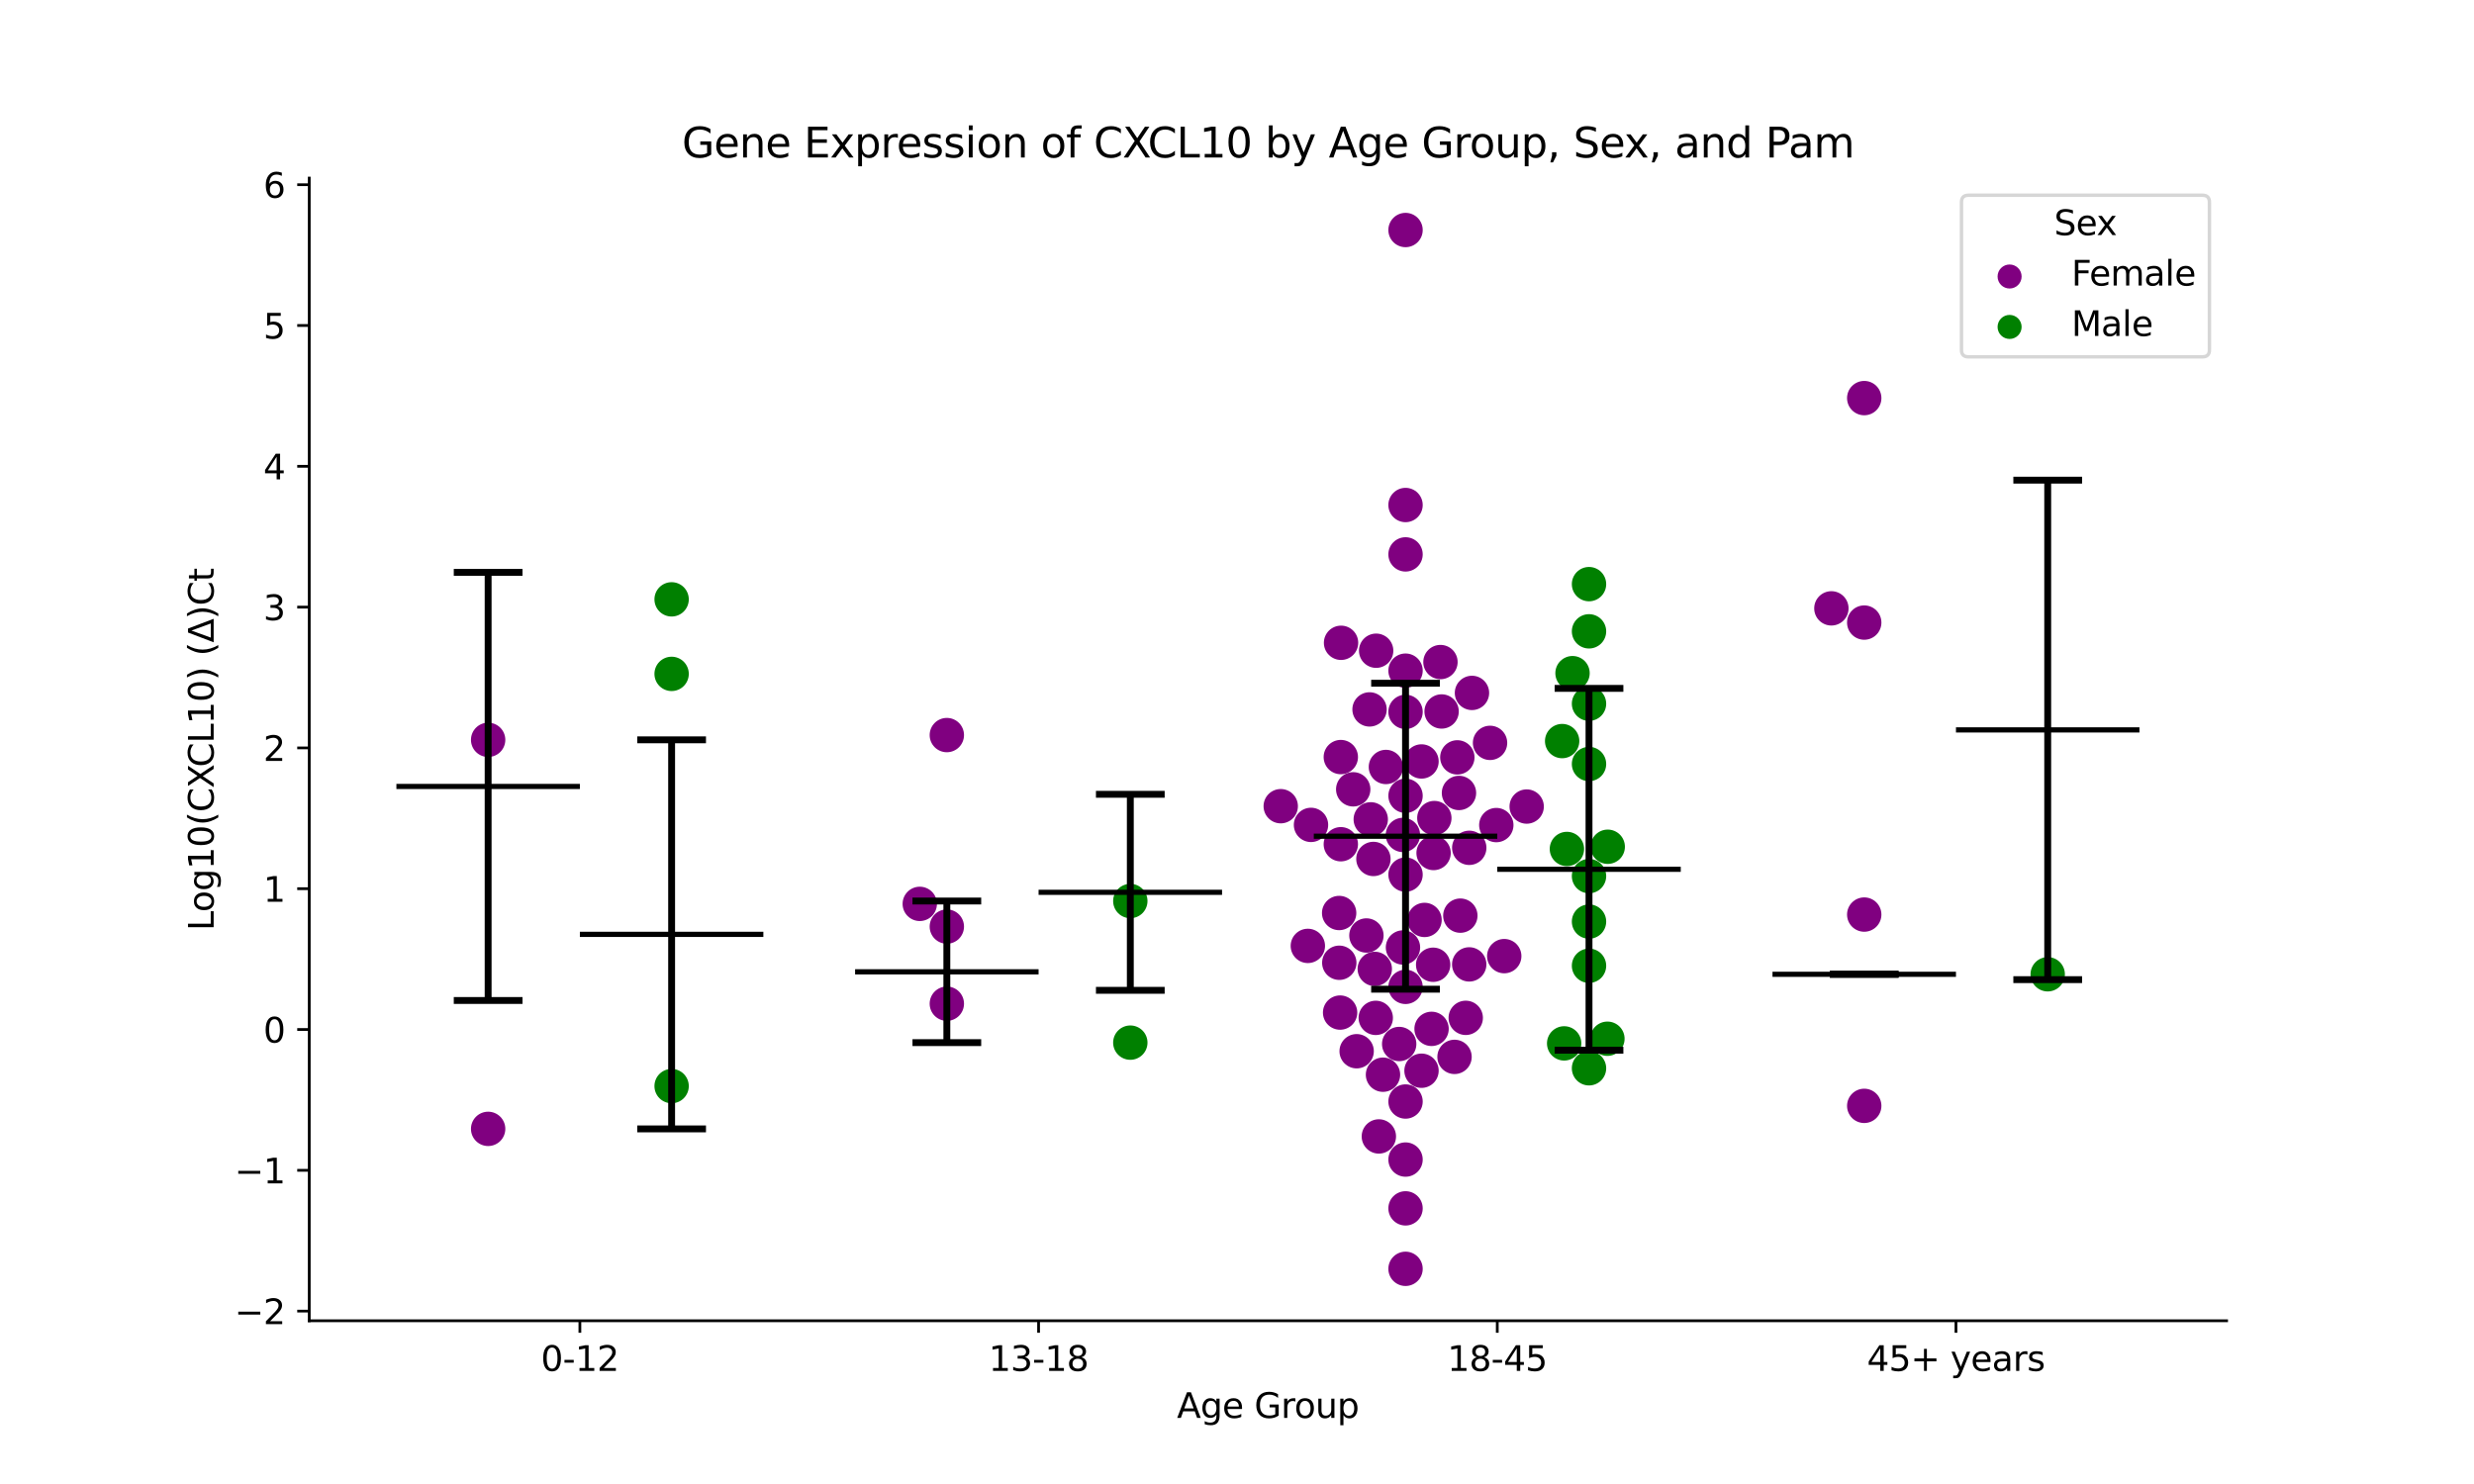 <?xml version="1.0" encoding="utf-8" standalone="no"?>
<!DOCTYPE svg PUBLIC "-//W3C//DTD SVG 1.1//EN"
  "http://www.w3.org/Graphics/SVG/1.1/DTD/svg11.dtd">
<svg xmlns:xlink="http://www.w3.org/1999/xlink" width="720pt" height="432pt" viewBox="0 0 720 432" xmlns="http://www.w3.org/2000/svg" version="1.1">
 <defs>
  <style type="text/css">*{stroke-linejoin: round; stroke-linecap: butt}</style>
 </defs>
 <g id="figure_1">
  <g id="patch_1">
   <path d="M 0 432 
L 720 432 
L 720 0 
L 0 0 
z
" style="fill: #ffffff"/>
  </g>
  <g id="axes_1">
   <g id="patch_2">
    <path d="M 90 384.48 
L 648 384.48 
L 648 51.84 
L 90 51.84 
z
" style="fill: #ffffff"/>
   </g>
   <g id="PathCollection_1">
    <defs>
     <path id="C0_0_8e5b45e316" d="M 0 5 
C 1.326 5 2.598 4.473 3.536 3.536 
C 4.473 2.598 5 1.326 5 -0 
C 5 -1.326 4.473 -2.598 3.536 -3.536 
C 2.598 -4.473 1.326 -5 0 -5 
C -1.326 -5 -2.598 -4.473 -3.536 -3.536 
C -4.473 -2.598 -5 -1.326 -5 0 
C -5 1.326 -4.473 2.598 -3.536 3.536 
C -2.598 4.473 -1.326 5 0 5 
z
"/>
    </defs>
    <g clip-path="url(#pb808f187dd)">
     <use xlink:href="#C0_0_8e5b45e316" x="142.062" y="215.371" style="fill: #800080"/>
    </g>
    <g clip-path="url(#pb808f187dd)">
     <use xlink:href="#C0_0_8e5b45e316" x="142.062" y="328.62" style="fill: #800080"/>
    </g>
   </g>
   <g id="PathCollection_2">
    <defs>
     <path id="C1_0_22a59d0bab" d="M 0 5 
C 1.326 5 2.598 4.473 3.536 3.536 
C 4.473 2.598 5 1.326 5 -0 
C 5 -1.326 4.473 -2.598 3.536 -3.536 
C 2.598 -4.473 1.326 -5 0 -5 
C -1.326 -5 -2.598 -4.473 -3.536 -3.536 
C -4.473 -2.598 -5 -1.326 -5 0 
C -5 1.326 -4.473 2.598 -3.536 3.536 
C -2.598 4.473 -1.326 5 0 5 
z
"/>
    </defs>
    <g clip-path="url(#pb808f187dd)">
     <use xlink:href="#C1_0_22a59d0bab" x="195.459" y="174.474" style="fill: #008000"/>
    </g>
    <g clip-path="url(#pb808f187dd)">
     <use xlink:href="#C1_0_22a59d0bab" x="195.459" y="196.171" style="fill: #008000"/>
    </g>
    <g clip-path="url(#pb808f187dd)">
     <use xlink:href="#C1_0_22a59d0bab" x="195.459" y="316.167" style="fill: #008000"/>
    </g>
   </g>
   <g id="PathCollection_3">
    <defs>
     <path id="C2_0_8db6295da7" d="M 0 5 
C 1.326 5 2.598 4.473 3.536 3.536 
C 4.473 2.598 5 1.326 5 -0 
C 5 -1.326 4.473 -2.598 3.536 -3.536 
C 2.598 -4.473 1.326 -5 0 -5 
C -1.326 -5 -2.598 -4.473 -3.536 -3.536 
C -4.473 -2.598 -5 -1.326 -5 0 
C -5 1.326 -4.473 2.598 -3.536 3.536 
C -2.598 4.473 -1.326 5 0 5 
z
"/>
    </defs>
    <g clip-path="url(#pb808f187dd)">
     <use xlink:href="#C2_0_8db6295da7" x="275.555" y="213.984" style="fill: #800080"/>
    </g>
    <g clip-path="url(#pb808f187dd)">
     <use xlink:href="#C2_0_8db6295da7" x="275.555" y="292.18" style="fill: #800080"/>
    </g>
    <g clip-path="url(#pb808f187dd)">
     <use xlink:href="#C2_0_8db6295da7" x="275.555" y="269.732" style="fill: #800080"/>
    </g>
    <g clip-path="url(#pb808f187dd)">
     <use xlink:href="#C2_0_8db6295da7" x="267.677" y="263.121" style="fill: #800080"/>
    </g>
   </g>
   <g id="PathCollection_4">
    <defs>
     <path id="C3_0_87a09ae275" d="M 0 5 
C 1.326 5 2.598 4.473 3.536 3.536 
C 4.473 2.598 5 1.326 5 -0 
C 5 -1.326 4.473 -2.598 3.536 -3.536 
C 2.598 -4.473 1.326 -5 0 -5 
C -1.326 -5 -2.598 -4.473 -3.536 -3.536 
C -4.473 -2.598 -5 -1.326 -5 0 
C -5 1.326 -4.473 2.598 -3.536 3.536 
C -2.598 4.473 -1.326 5 0 5 
z
"/>
    </defs>
    <g clip-path="url(#pb808f187dd)">
     <use xlink:href="#C3_0_87a09ae275" x="328.952" y="303.517" style="fill: #008000"/>
    </g>
    <g clip-path="url(#pb808f187dd)">
     <use xlink:href="#C3_0_87a09ae275" x="328.952" y="262.292" style="fill: #008000"/>
    </g>
   </g>
   <g id="PathCollection_5">
    <defs>
     <path id="C4_0_6e970b7428" d="M 0 5 
C 1.326 5 2.598 4.473 3.536 3.536 
C 4.473 2.598 5 1.326 5 -0 
C 5 -1.326 4.473 -2.598 3.536 -3.536 
C 2.598 -4.473 1.326 -5 0 -5 
C -1.326 -5 -2.598 -4.473 -3.536 -3.536 
C -4.473 -2.598 -5 -1.326 -5 0 
C -5 1.326 -4.473 2.598 -3.536 3.536 
C -2.598 4.473 -1.326 5 0 5 
z
"/>
    </defs>
    <g clip-path="url(#pb808f187dd)">
     <use xlink:href="#C4_0_6e970b7428" x="409.048" y="207.228" style="fill: #800080"/>
    </g>
    <g clip-path="url(#pb808f187dd)">
     <use xlink:href="#C4_0_6e970b7428" x="413.698" y="221.664" style="fill: #800080"/>
    </g>
    <g clip-path="url(#pb808f187dd)">
     <use xlink:href="#C4_0_6e970b7428" x="394.821" y="306.019" style="fill: #800080"/>
    </g>
    <g clip-path="url(#pb808f187dd)">
     <use xlink:href="#C4_0_6e970b7428" x="381.536" y="240.131" style="fill: #800080"/>
    </g>
    <g clip-path="url(#pb808f187dd)">
     <use xlink:href="#C4_0_6e970b7428" x="389.726" y="265.78" style="fill: #800080"/>
    </g>
    <g clip-path="url(#pb808f187dd)">
     <use xlink:href="#C4_0_6e970b7428" x="409.048" y="287.281" style="fill: #800080"/>
    </g>
    <g clip-path="url(#pb808f187dd)">
     <use xlink:href="#C4_0_6e970b7428" x="409.048" y="147.012" style="fill: #800080"/>
    </g>
    <g clip-path="url(#pb808f187dd)">
     <use xlink:href="#C4_0_6e970b7428" x="419.547" y="207.113" style="fill: #800080"/>
    </g>
    <g clip-path="url(#pb808f187dd)">
     <use xlink:href="#C4_0_6e970b7428" x="390.281" y="187.122" style="fill: #800080"/>
    </g>
    <g clip-path="url(#pb808f187dd)">
     <use xlink:href="#C4_0_6e970b7428" x="419.213" y="192.729" style="fill: #800080"/>
    </g>
    <g clip-path="url(#pb808f187dd)">
     <use xlink:href="#C4_0_6e970b7428" x="400.498" y="189.429" style="fill: #800080"/>
    </g>
    <g clip-path="url(#pb808f187dd)">
     <use xlink:href="#C4_0_6e970b7428" x="390.212" y="220.386" style="fill: #800080"/>
    </g>
    <g clip-path="url(#pb808f187dd)">
     <use xlink:href="#C4_0_6e970b7428" x="414.579" y="267.797" style="fill: #800080"/>
    </g>
    <g clip-path="url(#pb808f187dd)">
     <use xlink:href="#C4_0_6e970b7428" x="398.575" y="206.513" style="fill: #800080"/>
    </g>
    <g clip-path="url(#pb808f187dd)">
     <use xlink:href="#C4_0_6e970b7428" x="424.124" y="220.473" style="fill: #800080"/>
    </g>
    <g clip-path="url(#pb808f187dd)">
     <use xlink:href="#C4_0_6e970b7428" x="427.592" y="246.803" style="fill: #800080"/>
    </g>
    <g clip-path="url(#pb808f187dd)">
     <use xlink:href="#C4_0_6e970b7428" x="400.381" y="296.309" style="fill: #800080"/>
    </g>
    <g clip-path="url(#pb808f187dd)">
     <use xlink:href="#C4_0_6e970b7428" x="398.926" y="238.515" style="fill: #800080"/>
    </g>
    <g clip-path="url(#pb808f187dd)">
     <use xlink:href="#C4_0_6e970b7428" x="409.048" y="351.76" style="fill: #800080"/>
    </g>
    <g clip-path="url(#pb808f187dd)">
     <use xlink:href="#C4_0_6e970b7428" x="372.728" y="234.687" style="fill: #800080"/>
    </g>
    <g clip-path="url(#pb808f187dd)">
     <use xlink:href="#C4_0_6e970b7428" x="402.487" y="312.851" style="fill: #800080"/>
    </g>
    <g clip-path="url(#pb808f187dd)">
     <use xlink:href="#C4_0_6e970b7428" x="408.302" y="275.813" style="fill: #800080"/>
    </g>
    <g clip-path="url(#pb808f187dd)">
     <use xlink:href="#C4_0_6e970b7428" x="409.048" y="369.36" style="fill: #800080"/>
    </g>
    <g clip-path="url(#pb808f187dd)">
     <use xlink:href="#C4_0_6e970b7428" x="444.304" y="234.79" style="fill: #800080"/>
    </g>
    <g clip-path="url(#pb808f187dd)">
     <use xlink:href="#C4_0_6e970b7428" x="409.048" y="320.659" style="fill: #800080"/>
    </g>
    <g clip-path="url(#pb808f187dd)">
     <use xlink:href="#C4_0_6e970b7428" x="427.583" y="280.741" style="fill: #800080"/>
    </g>
    <g clip-path="url(#pb808f187dd)">
     <use xlink:href="#C4_0_6e970b7428" x="435.464" y="240.186" style="fill: #800080"/>
    </g>
    <g clip-path="url(#pb808f187dd)">
     <use xlink:href="#C4_0_6e970b7428" x="389.766" y="280.264" style="fill: #800080"/>
    </g>
    <g clip-path="url(#pb808f187dd)">
     <use xlink:href="#C4_0_6e970b7428" x="408.284" y="243.052" style="fill: #800080"/>
    </g>
    <g clip-path="url(#pb808f187dd)">
     <use xlink:href="#C4_0_6e970b7428" x="413.699" y="311.694" style="fill: #800080"/>
    </g>
    <g clip-path="url(#pb808f187dd)">
     <use xlink:href="#C4_0_6e970b7428" x="424.997" y="266.549" style="fill: #800080"/>
    </g>
    <g clip-path="url(#pb808f187dd)">
     <use xlink:href="#C4_0_6e970b7428" x="416.623" y="299.507" style="fill: #800080"/>
    </g>
    <g clip-path="url(#pb808f187dd)">
     <use xlink:href="#C4_0_6e970b7428" x="409.048" y="195.233" style="fill: #800080"/>
    </g>
    <g clip-path="url(#pb808f187dd)">
     <use xlink:href="#C4_0_6e970b7428" x="409.048" y="66.96" style="fill: #800080"/>
    </g>
    <g clip-path="url(#pb808f187dd)">
     <use xlink:href="#C4_0_6e970b7428" x="423.309" y="307.664" style="fill: #800080"/>
    </g>
    <g clip-path="url(#pb808f187dd)">
     <use xlink:href="#C4_0_6e970b7428" x="393.821" y="229.777" style="fill: #800080"/>
    </g>
    <g clip-path="url(#pb808f187dd)">
     <use xlink:href="#C4_0_6e970b7428" x="428.383" y="201.711" style="fill: #800080"/>
    </g>
    <g clip-path="url(#pb808f187dd)">
     <use xlink:href="#C4_0_6e970b7428" x="433.643" y="216.253" style="fill: #800080"/>
    </g>
    <g clip-path="url(#pb808f187dd)">
     <use xlink:href="#C4_0_6e970b7428" x="417.212" y="248.314" style="fill: #800080"/>
    </g>
    <g clip-path="url(#pb808f187dd)">
     <use xlink:href="#C4_0_6e970b7428" x="424.6" y="230.835" style="fill: #800080"/>
    </g>
    <g clip-path="url(#pb808f187dd)">
     <use xlink:href="#C4_0_6e970b7428" x="409.048" y="161.386" style="fill: #800080"/>
    </g>
    <g clip-path="url(#pb808f187dd)">
     <use xlink:href="#C4_0_6e970b7428" x="417.432" y="238.143" style="fill: #800080"/>
    </g>
    <g clip-path="url(#pb808f187dd)">
     <use xlink:href="#C4_0_6e970b7428" x="401.283" y="330.824" style="fill: #800080"/>
    </g>
    <g clip-path="url(#pb808f187dd)">
     <use xlink:href="#C4_0_6e970b7428" x="403.335" y="223.27" style="fill: #800080"/>
    </g>
    <g clip-path="url(#pb808f187dd)">
     <use xlink:href="#C4_0_6e970b7428" x="409.048" y="231.66" style="fill: #800080"/>
    </g>
    <g clip-path="url(#pb808f187dd)">
     <use xlink:href="#C4_0_6e970b7428" x="417.083" y="280.844" style="fill: #800080"/>
    </g>
    <g clip-path="url(#pb808f187dd)">
     <use xlink:href="#C4_0_6e970b7428" x="426.569" y="296.301" style="fill: #800080"/>
    </g>
    <g clip-path="url(#pb808f187dd)">
     <use xlink:href="#C4_0_6e970b7428" x="409.048" y="337.555" style="fill: #800080"/>
    </g>
    <g clip-path="url(#pb808f187dd)">
     <use xlink:href="#C4_0_6e970b7428" x="399.701" y="250.046" style="fill: #800080"/>
    </g>
    <g clip-path="url(#pb808f187dd)">
     <use xlink:href="#C4_0_6e970b7428" x="390.215" y="245.759" style="fill: #800080"/>
    </g>
    <g clip-path="url(#pb808f187dd)">
     <use xlink:href="#C4_0_6e970b7428" x="409.048" y="254.602" style="fill: #800080"/>
    </g>
    <g clip-path="url(#pb808f187dd)">
     <use xlink:href="#C4_0_6e970b7428" x="397.664" y="272.325" style="fill: #800080"/>
    </g>
    <g clip-path="url(#pb808f187dd)">
     <use xlink:href="#C4_0_6e970b7428" x="407.199" y="303.915" style="fill: #800080"/>
    </g>
    <g clip-path="url(#pb808f187dd)">
     <use xlink:href="#C4_0_6e970b7428" x="390.006" y="294.768" style="fill: #800080"/>
    </g>
    <g clip-path="url(#pb808f187dd)">
     <use xlink:href="#C4_0_6e970b7428" x="437.774" y="278.334" style="fill: #800080"/>
    </g>
    <g clip-path="url(#pb808f187dd)">
     <use xlink:href="#C4_0_6e970b7428" x="380.618" y="275.357" style="fill: #800080"/>
    </g>
    <g clip-path="url(#pb808f187dd)">
     <use xlink:href="#C4_0_6e970b7428" x="400.097" y="282.053" style="fill: #800080"/>
    </g>
   </g>
   <g id="PathCollection_6">
    <defs>
     <path id="C5_0_928e0a1b5e" d="M 0 5 
C 1.326 5 2.598 4.473 3.536 3.536 
C 4.473 2.598 5 1.326 5 -0 
C 5 -1.326 4.473 -2.598 3.536 -3.536 
C 2.598 -4.473 1.326 -5 0 -5 
C -1.326 -5 -2.598 -4.473 -3.536 -3.536 
C -4.473 -2.598 -5 -1.326 -5 0 
C -5 1.326 -4.473 2.598 -3.536 3.536 
C -2.598 4.473 -1.326 5 0 5 
z
"/>
    </defs>
    <g clip-path="url(#pb808f187dd)">
     <use xlink:href="#C5_0_928e0a1b5e" x="457.647" y="195.962" style="fill: #008000"/>
    </g>
    <g clip-path="url(#pb808f187dd)">
     <use xlink:href="#C5_0_928e0a1b5e" x="462.445" y="268.276" style="fill: #008000"/>
    </g>
    <g clip-path="url(#pb808f187dd)">
     <use xlink:href="#C5_0_928e0a1b5e" x="462.445" y="170.044" style="fill: #008000"/>
    </g>
    <g clip-path="url(#pb808f187dd)">
     <use xlink:href="#C5_0_928e0a1b5e" x="462.445" y="183.785" style="fill: #008000"/>
    </g>
    <g clip-path="url(#pb808f187dd)">
     <use xlink:href="#C5_0_928e0a1b5e" x="462.445" y="255.041" style="fill: #008000"/>
    </g>
    <g clip-path="url(#pb808f187dd)">
     <use xlink:href="#C5_0_928e0a1b5e" x="462.445" y="222.407" style="fill: #008000"/>
    </g>
    <g clip-path="url(#pb808f187dd)">
     <use xlink:href="#C5_0_928e0a1b5e" x="467.802" y="302.382" style="fill: #008000"/>
    </g>
    <g clip-path="url(#pb808f187dd)">
     <use xlink:href="#C5_0_928e0a1b5e" x="462.445" y="204.857" style="fill: #008000"/>
    </g>
    <g clip-path="url(#pb808f187dd)">
     <use xlink:href="#C5_0_928e0a1b5e" x="462.445" y="281.138" style="fill: #008000"/>
    </g>
    <g clip-path="url(#pb808f187dd)">
     <use xlink:href="#C5_0_928e0a1b5e" x="456.011" y="247.138" style="fill: #008000"/>
    </g>
    <g clip-path="url(#pb808f187dd)">
     <use xlink:href="#C5_0_928e0a1b5e" x="467.895" y="246.494" style="fill: #008000"/>
    </g>
    <g clip-path="url(#pb808f187dd)">
     <use xlink:href="#C5_0_928e0a1b5e" x="462.445" y="310.983" style="fill: #008000"/>
    </g>
    <g clip-path="url(#pb808f187dd)">
     <use xlink:href="#C5_0_928e0a1b5e" x="455.21" y="303.736" style="fill: #008000"/>
    </g>
    <g clip-path="url(#pb808f187dd)">
     <use xlink:href="#C5_0_928e0a1b5e" x="454.626" y="215.732" style="fill: #008000"/>
    </g>
   </g>
   <g id="PathCollection_7">
    <defs>
     <path id="C6_0_07344145f8" d="M 0 5 
C 1.326 5 2.598 4.473 3.536 3.536 
C 4.473 2.598 5 1.326 5 -0 
C 5 -1.326 4.473 -2.598 3.536 -3.536 
C 2.598 -4.473 1.326 -5 0 -5 
C -1.326 -5 -2.598 -4.473 -3.536 -3.536 
C -4.473 -2.598 -5 -1.326 -5 0 
C -5 1.326 -4.473 2.598 -3.536 3.536 
C -2.598 4.473 -1.326 5 0 5 
z
"/>
    </defs>
    <g clip-path="url(#pb808f187dd)">
     <use xlink:href="#C6_0_07344145f8" x="542.541" y="181.236" style="fill: #800080"/>
    </g>
    <g clip-path="url(#pb808f187dd)">
     <use xlink:href="#C6_0_07344145f8" x="542.541" y="115.889" style="fill: #800080"/>
    </g>
    <g clip-path="url(#pb808f187dd)">
     <use xlink:href="#C6_0_07344145f8" x="542.541" y="321.923" style="fill: #800080"/>
    </g>
    <g clip-path="url(#pb808f187dd)">
     <use xlink:href="#C6_0_07344145f8" x="532.982" y="177.097" style="fill: #800080"/>
    </g>
    <g clip-path="url(#pb808f187dd)">
     <use xlink:href="#C6_0_07344145f8" x="542.541" y="266.235" style="fill: #800080"/>
    </g>
   </g>
   <g id="PathCollection_8">
    <defs>
     <path id="ma7cc047e17" d="M 0 5 
C 1.326 5 2.598 4.473 3.536 3.536 
C 4.473 2.598 5 1.326 5 0 
C 5 -1.326 4.473 -2.598 3.536 -3.536 
C 2.598 -4.473 1.326 -5 0 -5 
C -1.326 -5 -2.598 -4.473 -3.536 -3.536 
C -4.473 -2.598 -5 -1.326 -5 0 
C -5 1.326 -4.473 2.598 -3.536 3.536 
C -2.598 4.473 -1.326 5 0 5 
z
"/>
    </defs>
    <g clip-path="url(#pb808f187dd)">
     <use xlink:href="#ma7cc047e17" x="595.938" y="283.618" style="fill: #008000"/>
    </g>
   </g>
   <g id="PathCollection_9"/>
   <g id="PathCollection_10"/>
   <g id="matplotlib.axis_1">
    <g id="xtick_1">
     <g id="line2d_1">
      <defs>
       <path id="m0a01fe3f9a" d="M 0 0 
L 0 3.5 
" style="stroke: #000000; stroke-width: 0.8"/>
      </defs>
      <g>
       <use xlink:href="#m0a01fe3f9a" x="168.761" y="384.48" style="stroke: #000000; stroke-width: 0.8"/>
      </g>
     </g>
     <g id="text_1">
      <!-- 0-12 -->
      <g transform="translate(157.413 399.078) scale(0.1 -0.1)">
       <defs>
        <path id="DejaVuSans-30" d="M 2034 4250 
Q 1547 4250 1301 3770 
Q 1056 3291 1056 2328 
Q 1056 1369 1301 889 
Q 1547 409 2034 409 
Q 2525 409 2770 889 
Q 3016 1369 3016 2328 
Q 3016 3291 2770 3770 
Q 2525 4250 2034 4250 
z
M 2034 4750 
Q 2819 4750 3233 4129 
Q 3647 3509 3647 2328 
Q 3647 1150 3233 529 
Q 2819 -91 2034 -91 
Q 1250 -91 836 529 
Q 422 1150 422 2328 
Q 422 3509 836 4129 
Q 1250 4750 2034 4750 
z
" transform="scale(0.016)"/>
        <path id="DejaVuSans-2d" d="M 313 2009 
L 1997 2009 
L 1997 1497 
L 313 1497 
L 313 2009 
z
" transform="scale(0.016)"/>
        <path id="DejaVuSans-31" d="M 794 531 
L 1825 531 
L 1825 4091 
L 703 3866 
L 703 4441 
L 1819 4666 
L 2450 4666 
L 2450 531 
L 3481 531 
L 3481 0 
L 794 0 
L 794 531 
z
" transform="scale(0.016)"/>
        <path id="DejaVuSans-32" d="M 1228 531 
L 3431 531 
L 3431 0 
L 469 0 
L 469 531 
Q 828 903 1448 1529 
Q 2069 2156 2228 2338 
Q 2531 2678 2651 2914 
Q 2772 3150 2772 3378 
Q 2772 3750 2511 3984 
Q 2250 4219 1831 4219 
Q 1534 4219 1204 4116 
Q 875 4013 500 3803 
L 500 4441 
Q 881 4594 1212 4672 
Q 1544 4750 1819 4750 
Q 2544 4750 2975 4387 
Q 3406 4025 3406 3419 
Q 3406 3131 3298 2873 
Q 3191 2616 2906 2266 
Q 2828 2175 2409 1742 
Q 1991 1309 1228 531 
z
" transform="scale(0.016)"/>
       </defs>
       <use xlink:href="#DejaVuSans-30"/>
       <use xlink:href="#DejaVuSans-2d" x="63.623"/>
       <use xlink:href="#DejaVuSans-31" x="99.707"/>
       <use xlink:href="#DejaVuSans-32" x="163.33"/>
      </g>
     </g>
    </g>
    <g id="xtick_2">
     <g id="line2d_2">
      <g>
       <use xlink:href="#m0a01fe3f9a" x="302.254" y="384.48" style="stroke: #000000; stroke-width: 0.8"/>
      </g>
     </g>
     <g id="text_2">
      <!-- 13-18 -->
      <g transform="translate(287.725 399.078) scale(0.1 -0.1)">
       <defs>
        <path id="DejaVuSans-33" d="M 2597 2516 
Q 3050 2419 3304 2112 
Q 3559 1806 3559 1356 
Q 3559 666 3084 287 
Q 2609 -91 1734 -91 
Q 1441 -91 1130 -33 
Q 819 25 488 141 
L 488 750 
Q 750 597 1062 519 
Q 1375 441 1716 441 
Q 2309 441 2620 675 
Q 2931 909 2931 1356 
Q 2931 1769 2642 2001 
Q 2353 2234 1838 2234 
L 1294 2234 
L 1294 2753 
L 1863 2753 
Q 2328 2753 2575 2939 
Q 2822 3125 2822 3475 
Q 2822 3834 2567 4026 
Q 2313 4219 1838 4219 
Q 1578 4219 1281 4162 
Q 984 4106 628 3988 
L 628 4550 
Q 988 4650 1302 4700 
Q 1616 4750 1894 4750 
Q 2613 4750 3031 4423 
Q 3450 4097 3450 3541 
Q 3450 3153 3228 2886 
Q 3006 2619 2597 2516 
z
" transform="scale(0.016)"/>
        <path id="DejaVuSans-38" d="M 2034 2216 
Q 1584 2216 1326 1975 
Q 1069 1734 1069 1313 
Q 1069 891 1326 650 
Q 1584 409 2034 409 
Q 2484 409 2743 651 
Q 3003 894 3003 1313 
Q 3003 1734 2745 1975 
Q 2488 2216 2034 2216 
z
M 1403 2484 
Q 997 2584 770 2862 
Q 544 3141 544 3541 
Q 544 4100 942 4425 
Q 1341 4750 2034 4750 
Q 2731 4750 3128 4425 
Q 3525 4100 3525 3541 
Q 3525 3141 3298 2862 
Q 3072 2584 2669 2484 
Q 3125 2378 3379 2068 
Q 3634 1759 3634 1313 
Q 3634 634 3220 271 
Q 2806 -91 2034 -91 
Q 1263 -91 848 271 
Q 434 634 434 1313 
Q 434 1759 690 2068 
Q 947 2378 1403 2484 
z
M 1172 3481 
Q 1172 3119 1398 2916 
Q 1625 2713 2034 2713 
Q 2441 2713 2670 2916 
Q 2900 3119 2900 3481 
Q 2900 3844 2670 4047 
Q 2441 4250 2034 4250 
Q 1625 4250 1398 4047 
Q 1172 3844 1172 3481 
z
" transform="scale(0.016)"/>
       </defs>
       <use xlink:href="#DejaVuSans-31"/>
       <use xlink:href="#DejaVuSans-33" x="63.623"/>
       <use xlink:href="#DejaVuSans-2d" x="127.246"/>
       <use xlink:href="#DejaVuSans-31" x="163.33"/>
       <use xlink:href="#DejaVuSans-38" x="226.953"/>
      </g>
     </g>
    </g>
    <g id="xtick_3">
     <g id="line2d_3">
      <g>
       <use xlink:href="#m0a01fe3f9a" x="435.746" y="384.48" style="stroke: #000000; stroke-width: 0.8"/>
      </g>
     </g>
     <g id="text_3">
      <!-- 18-45 -->
      <g transform="translate(421.218 399.078) scale(0.1 -0.1)">
       <defs>
        <path id="DejaVuSans-34" d="M 2419 4116 
L 825 1625 
L 2419 1625 
L 2419 4116 
z
M 2253 4666 
L 3047 4666 
L 3047 1625 
L 3713 1625 
L 3713 1100 
L 3047 1100 
L 3047 0 
L 2419 0 
L 2419 1100 
L 313 1100 
L 313 1709 
L 2253 4666 
z
" transform="scale(0.016)"/>
        <path id="DejaVuSans-35" d="M 691 4666 
L 3169 4666 
L 3169 4134 
L 1269 4134 
L 1269 2991 
Q 1406 3038 1543 3061 
Q 1681 3084 1819 3084 
Q 2600 3084 3056 2656 
Q 3513 2228 3513 1497 
Q 3513 744 3044 326 
Q 2575 -91 1722 -91 
Q 1428 -91 1123 -41 
Q 819 9 494 109 
L 494 744 
Q 775 591 1075 516 
Q 1375 441 1709 441 
Q 2250 441 2565 725 
Q 2881 1009 2881 1497 
Q 2881 1984 2565 2268 
Q 2250 2553 1709 2553 
Q 1456 2553 1204 2497 
Q 953 2441 691 2322 
L 691 4666 
z
" transform="scale(0.016)"/>
       </defs>
       <use xlink:href="#DejaVuSans-31"/>
       <use xlink:href="#DejaVuSans-38" x="63.623"/>
       <use xlink:href="#DejaVuSans-2d" x="127.246"/>
       <use xlink:href="#DejaVuSans-34" x="163.33"/>
       <use xlink:href="#DejaVuSans-35" x="226.953"/>
      </g>
     </g>
    </g>
    <g id="xtick_4">
     <g id="line2d_4">
      <g>
       <use xlink:href="#m0a01fe3f9a" x="569.239" y="384.48" style="stroke: #000000; stroke-width: 0.8"/>
      </g>
     </g>
     <g id="text_4">
      <!-- 45+ years -->
      <g transform="translate(543.338 399.078) scale(0.1 -0.1)">
       <defs>
        <path id="DejaVuSans-2b" d="M 2944 4013 
L 2944 2272 
L 4684 2272 
L 4684 1741 
L 2944 1741 
L 2944 0 
L 2419 0 
L 2419 1741 
L 678 1741 
L 678 2272 
L 2419 2272 
L 2419 4013 
L 2944 4013 
z
" transform="scale(0.016)"/>
        <path id="DejaVuSans-20" transform="scale(0.016)"/>
        <path id="DejaVuSans-79" d="M 2059 -325 
Q 1816 -950 1584 -1140 
Q 1353 -1331 966 -1331 
L 506 -1331 
L 506 -850 
L 844 -850 
Q 1081 -850 1212 -737 
Q 1344 -625 1503 -206 
L 1606 56 
L 191 3500 
L 800 3500 
L 1894 763 
L 2988 3500 
L 3597 3500 
L 2059 -325 
z
" transform="scale(0.016)"/>
        <path id="DejaVuSans-65" d="M 3597 1894 
L 3597 1613 
L 953 1613 
Q 991 1019 1311 708 
Q 1631 397 2203 397 
Q 2534 397 2845 478 
Q 3156 559 3463 722 
L 3463 178 
Q 3153 47 2828 -22 
Q 2503 -91 2169 -91 
Q 1331 -91 842 396 
Q 353 884 353 1716 
Q 353 2575 817 3079 
Q 1281 3584 2069 3584 
Q 2775 3584 3186 3129 
Q 3597 2675 3597 1894 
z
M 3022 2063 
Q 3016 2534 2758 2815 
Q 2500 3097 2075 3097 
Q 1594 3097 1305 2825 
Q 1016 2553 972 2059 
L 3022 2063 
z
" transform="scale(0.016)"/>
        <path id="DejaVuSans-61" d="M 2194 1759 
Q 1497 1759 1228 1600 
Q 959 1441 959 1056 
Q 959 750 1161 570 
Q 1363 391 1709 391 
Q 2188 391 2477 730 
Q 2766 1069 2766 1631 
L 2766 1759 
L 2194 1759 
z
M 3341 1997 
L 3341 0 
L 2766 0 
L 2766 531 
Q 2569 213 2275 61 
Q 1981 -91 1556 -91 
Q 1019 -91 701 211 
Q 384 513 384 1019 
Q 384 1609 779 1909 
Q 1175 2209 1959 2209 
L 2766 2209 
L 2766 2266 
Q 2766 2663 2505 2880 
Q 2244 3097 1772 3097 
Q 1472 3097 1187 3025 
Q 903 2953 641 2809 
L 641 3341 
Q 956 3463 1253 3523 
Q 1550 3584 1831 3584 
Q 2591 3584 2966 3190 
Q 3341 2797 3341 1997 
z
" transform="scale(0.016)"/>
        <path id="DejaVuSans-72" d="M 2631 2963 
Q 2534 3019 2420 3045 
Q 2306 3072 2169 3072 
Q 1681 3072 1420 2755 
Q 1159 2438 1159 1844 
L 1159 0 
L 581 0 
L 581 3500 
L 1159 3500 
L 1159 2956 
Q 1341 3275 1631 3429 
Q 1922 3584 2338 3584 
Q 2397 3584 2469 3576 
Q 2541 3569 2628 3553 
L 2631 2963 
z
" transform="scale(0.016)"/>
        <path id="DejaVuSans-73" d="M 2834 3397 
L 2834 2853 
Q 2591 2978 2328 3040 
Q 2066 3103 1784 3103 
Q 1356 3103 1142 2972 
Q 928 2841 928 2578 
Q 928 2378 1081 2264 
Q 1234 2150 1697 2047 
L 1894 2003 
Q 2506 1872 2764 1633 
Q 3022 1394 3022 966 
Q 3022 478 2636 193 
Q 2250 -91 1575 -91 
Q 1294 -91 989 -36 
Q 684 19 347 128 
L 347 722 
Q 666 556 975 473 
Q 1284 391 1588 391 
Q 1994 391 2212 530 
Q 2431 669 2431 922 
Q 2431 1156 2273 1281 
Q 2116 1406 1581 1522 
L 1381 1569 
Q 847 1681 609 1914 
Q 372 2147 372 2553 
Q 372 3047 722 3315 
Q 1072 3584 1716 3584 
Q 2034 3584 2315 3537 
Q 2597 3491 2834 3397 
z
" transform="scale(0.016)"/>
       </defs>
       <use xlink:href="#DejaVuSans-34"/>
       <use xlink:href="#DejaVuSans-35" x="63.623"/>
       <use xlink:href="#DejaVuSans-2b" x="127.246"/>
       <use xlink:href="#DejaVuSans-20" x="211.035"/>
       <use xlink:href="#DejaVuSans-79" x="242.822"/>
       <use xlink:href="#DejaVuSans-65" x="302.002"/>
       <use xlink:href="#DejaVuSans-61" x="363.525"/>
       <use xlink:href="#DejaVuSans-72" x="424.805"/>
       <use xlink:href="#DejaVuSans-73" x="465.918"/>
      </g>
     </g>
    </g>
    <g id="text_5">
     <!-- Age Group -->
     <g transform="translate(342.52 412.757) scale(0.1 -0.1)">
      <defs>
       <path id="DejaVuSans-41" d="M 2188 4044 
L 1331 1722 
L 3047 1722 
L 2188 4044 
z
M 1831 4666 
L 2547 4666 
L 4325 0 
L 3669 0 
L 3244 1197 
L 1141 1197 
L 716 0 
L 50 0 
L 1831 4666 
z
" transform="scale(0.016)"/>
       <path id="DejaVuSans-67" d="M 2906 1791 
Q 2906 2416 2648 2759 
Q 2391 3103 1925 3103 
Q 1463 3103 1205 2759 
Q 947 2416 947 1791 
Q 947 1169 1205 825 
Q 1463 481 1925 481 
Q 2391 481 2648 825 
Q 2906 1169 2906 1791 
z
M 3481 434 
Q 3481 -459 3084 -895 
Q 2688 -1331 1869 -1331 
Q 1566 -1331 1297 -1286 
Q 1028 -1241 775 -1147 
L 775 -588 
Q 1028 -725 1275 -790 
Q 1522 -856 1778 -856 
Q 2344 -856 2625 -561 
Q 2906 -266 2906 331 
L 2906 616 
Q 2728 306 2450 153 
Q 2172 0 1784 0 
Q 1141 0 747 490 
Q 353 981 353 1791 
Q 353 2603 747 3093 
Q 1141 3584 1784 3584 
Q 2172 3584 2450 3431 
Q 2728 3278 2906 2969 
L 2906 3500 
L 3481 3500 
L 3481 434 
z
" transform="scale(0.016)"/>
       <path id="DejaVuSans-47" d="M 3809 666 
L 3809 1919 
L 2778 1919 
L 2778 2438 
L 4434 2438 
L 4434 434 
Q 4069 175 3628 42 
Q 3188 -91 2688 -91 
Q 1594 -91 976 548 
Q 359 1188 359 2328 
Q 359 3472 976 4111 
Q 1594 4750 2688 4750 
Q 3144 4750 3555 4637 
Q 3966 4525 4313 4306 
L 4313 3634 
Q 3963 3931 3569 4081 
Q 3175 4231 2741 4231 
Q 1884 4231 1454 3753 
Q 1025 3275 1025 2328 
Q 1025 1384 1454 906 
Q 1884 428 2741 428 
Q 3075 428 3337 486 
Q 3600 544 3809 666 
z
" transform="scale(0.016)"/>
       <path id="DejaVuSans-6f" d="M 1959 3097 
Q 1497 3097 1228 2736 
Q 959 2375 959 1747 
Q 959 1119 1226 758 
Q 1494 397 1959 397 
Q 2419 397 2687 759 
Q 2956 1122 2956 1747 
Q 2956 2369 2687 2733 
Q 2419 3097 1959 3097 
z
M 1959 3584 
Q 2709 3584 3137 3096 
Q 3566 2609 3566 1747 
Q 3566 888 3137 398 
Q 2709 -91 1959 -91 
Q 1206 -91 779 398 
Q 353 888 353 1747 
Q 353 2609 779 3096 
Q 1206 3584 1959 3584 
z
" transform="scale(0.016)"/>
       <path id="DejaVuSans-75" d="M 544 1381 
L 544 3500 
L 1119 3500 
L 1119 1403 
Q 1119 906 1312 657 
Q 1506 409 1894 409 
Q 2359 409 2629 706 
Q 2900 1003 2900 1516 
L 2900 3500 
L 3475 3500 
L 3475 0 
L 2900 0 
L 2900 538 
Q 2691 219 2414 64 
Q 2138 -91 1772 -91 
Q 1169 -91 856 284 
Q 544 659 544 1381 
z
M 1991 3584 
L 1991 3584 
z
" transform="scale(0.016)"/>
       <path id="DejaVuSans-70" d="M 1159 525 
L 1159 -1331 
L 581 -1331 
L 581 3500 
L 1159 3500 
L 1159 2969 
Q 1341 3281 1617 3432 
Q 1894 3584 2278 3584 
Q 2916 3584 3314 3078 
Q 3713 2572 3713 1747 
Q 3713 922 3314 415 
Q 2916 -91 2278 -91 
Q 1894 -91 1617 61 
Q 1341 213 1159 525 
z
M 3116 1747 
Q 3116 2381 2855 2742 
Q 2594 3103 2138 3103 
Q 1681 3103 1420 2742 
Q 1159 2381 1159 1747 
Q 1159 1113 1420 752 
Q 1681 391 2138 391 
Q 2594 391 2855 752 
Q 3116 1113 3116 1747 
z
" transform="scale(0.016)"/>
      </defs>
      <use xlink:href="#DejaVuSans-41"/>
      <use xlink:href="#DejaVuSans-67" x="68.408"/>
      <use xlink:href="#DejaVuSans-65" x="131.885"/>
      <use xlink:href="#DejaVuSans-20" x="193.408"/>
      <use xlink:href="#DejaVuSans-47" x="225.195"/>
      <use xlink:href="#DejaVuSans-72" x="302.686"/>
      <use xlink:href="#DejaVuSans-6f" x="341.549"/>
      <use xlink:href="#DejaVuSans-75" x="402.73"/>
      <use xlink:href="#DejaVuSans-70" x="466.109"/>
     </g>
    </g>
   </g>
   <g id="matplotlib.axis_2">
    <g id="ytick_1">
     <g id="line2d_5">
      <defs>
       <path id="m491bf3ed18" d="M 0 0 
L -3.5 0 
" style="stroke: #000000; stroke-width: 0.8"/>
      </defs>
      <g>
       <use xlink:href="#m491bf3ed18" x="90" y="381.667" style="stroke: #000000; stroke-width: 0.8"/>
      </g>
     </g>
     <g id="text_6">
      <!-- −2 -->
      <g transform="translate(68.258 385.467) scale(0.1 -0.1)">
       <defs>
        <path id="DejaVuSans-2212" d="M 678 2272 
L 4684 2272 
L 4684 1741 
L 678 1741 
L 678 2272 
z
" transform="scale(0.016)"/>
       </defs>
       <use xlink:href="#DejaVuSans-2212"/>
       <use xlink:href="#DejaVuSans-32" x="83.789"/>
      </g>
     </g>
    </g>
    <g id="ytick_2">
     <g id="line2d_6">
      <g>
       <use xlink:href="#m491bf3ed18" x="90" y="340.68" style="stroke: #000000; stroke-width: 0.8"/>
      </g>
     </g>
     <g id="text_7">
      <!-- −1 -->
      <g transform="translate(68.258 344.479) scale(0.1 -0.1)">
       <use xlink:href="#DejaVuSans-2212"/>
       <use xlink:href="#DejaVuSans-31" x="83.789"/>
      </g>
     </g>
    </g>
    <g id="ytick_3">
     <g id="line2d_7">
      <g>
       <use xlink:href="#m491bf3ed18" x="90" y="299.693" style="stroke: #000000; stroke-width: 0.8"/>
      </g>
     </g>
     <g id="text_8">
      <!-- 0 -->
      <g transform="translate(76.638 303.492) scale(0.1 -0.1)">
       <use xlink:href="#DejaVuSans-30"/>
      </g>
     </g>
    </g>
    <g id="ytick_4">
     <g id="line2d_8">
      <g>
       <use xlink:href="#m491bf3ed18" x="90" y="258.706" style="stroke: #000000; stroke-width: 0.8"/>
      </g>
     </g>
     <g id="text_9">
      <!-- 1 -->
      <g transform="translate(76.638 262.505) scale(0.1 -0.1)">
       <use xlink:href="#DejaVuSans-31"/>
      </g>
     </g>
    </g>
    <g id="ytick_5">
     <g id="line2d_9">
      <g>
       <use xlink:href="#m491bf3ed18" x="90" y="217.718" style="stroke: #000000; stroke-width: 0.8"/>
      </g>
     </g>
     <g id="text_10">
      <!-- 2 -->
      <g transform="translate(76.638 221.518) scale(0.1 -0.1)">
       <use xlink:href="#DejaVuSans-32"/>
      </g>
     </g>
    </g>
    <g id="ytick_6">
     <g id="line2d_10">
      <g>
       <use xlink:href="#m491bf3ed18" x="90" y="176.731" style="stroke: #000000; stroke-width: 0.8"/>
      </g>
     </g>
     <g id="text_11">
      <!-- 3 -->
      <g transform="translate(76.638 180.53) scale(0.1 -0.1)">
       <use xlink:href="#DejaVuSans-33"/>
      </g>
     </g>
    </g>
    <g id="ytick_7">
     <g id="line2d_11">
      <g>
       <use xlink:href="#m491bf3ed18" x="90" y="135.744" style="stroke: #000000; stroke-width: 0.8"/>
      </g>
     </g>
     <g id="text_12">
      <!-- 4 -->
      <g transform="translate(76.638 139.543) scale(0.1 -0.1)">
       <use xlink:href="#DejaVuSans-34"/>
      </g>
     </g>
    </g>
    <g id="ytick_8">
     <g id="line2d_12">
      <g>
       <use xlink:href="#m491bf3ed18" x="90" y="94.757" style="stroke: #000000; stroke-width: 0.8"/>
      </g>
     </g>
     <g id="text_13">
      <!-- 5 -->
      <g transform="translate(76.638 98.556) scale(0.1 -0.1)">
       <use xlink:href="#DejaVuSans-35"/>
      </g>
     </g>
    </g>
    <g id="ytick_9">
     <g id="line2d_13">
      <g>
       <use xlink:href="#m491bf3ed18" x="90" y="53.77" style="stroke: #000000; stroke-width: 0.8"/>
      </g>
     </g>
     <g id="text_14">
      <!-- 6 -->
      <g transform="translate(76.638 57.569) scale(0.1 -0.1)">
       <defs>
        <path id="DejaVuSans-36" d="M 2113 2584 
Q 1688 2584 1439 2293 
Q 1191 2003 1191 1497 
Q 1191 994 1439 701 
Q 1688 409 2113 409 
Q 2538 409 2786 701 
Q 3034 994 3034 1497 
Q 3034 2003 2786 2293 
Q 2538 2584 2113 2584 
z
M 3366 4563 
L 3366 3988 
Q 3128 4100 2886 4159 
Q 2644 4219 2406 4219 
Q 1781 4219 1451 3797 
Q 1122 3375 1075 2522 
Q 1259 2794 1537 2939 
Q 1816 3084 2150 3084 
Q 2853 3084 3261 2657 
Q 3669 2231 3669 1497 
Q 3669 778 3244 343 
Q 2819 -91 2113 -91 
Q 1303 -91 875 529 
Q 447 1150 447 2328 
Q 447 3434 972 4092 
Q 1497 4750 2381 4750 
Q 2619 4750 2861 4703 
Q 3103 4656 3366 4563 
z
" transform="scale(0.016)"/>
       </defs>
       <use xlink:href="#DejaVuSans-36"/>
      </g>
     </g>
    </g>
    <g id="text_15">
     <!-- Log10(CXCL10) (Δ)Ct -->
     <g transform="translate(62.178 270.912) rotate(-90) scale(0.1 -0.1)">
      <defs>
       <path id="DejaVuSans-4c" d="M 628 4666 
L 1259 4666 
L 1259 531 
L 3531 531 
L 3531 0 
L 628 0 
L 628 4666 
z
" transform="scale(0.016)"/>
       <path id="DejaVuSans-28" d="M 1984 4856 
Q 1566 4138 1362 3434 
Q 1159 2731 1159 2009 
Q 1159 1288 1364 580 
Q 1569 -128 1984 -844 
L 1484 -844 
Q 1016 -109 783 600 
Q 550 1309 550 2009 
Q 550 2706 781 3412 
Q 1013 4119 1484 4856 
L 1984 4856 
z
" transform="scale(0.016)"/>
       <path id="DejaVuSans-43" d="M 4122 4306 
L 4122 3641 
Q 3803 3938 3442 4084 
Q 3081 4231 2675 4231 
Q 1875 4231 1450 3742 
Q 1025 3253 1025 2328 
Q 1025 1406 1450 917 
Q 1875 428 2675 428 
Q 3081 428 3442 575 
Q 3803 722 4122 1019 
L 4122 359 
Q 3791 134 3420 21 
Q 3050 -91 2638 -91 
Q 1578 -91 968 557 
Q 359 1206 359 2328 
Q 359 3453 968 4101 
Q 1578 4750 2638 4750 
Q 3056 4750 3426 4639 
Q 3797 4528 4122 4306 
z
" transform="scale(0.016)"/>
       <path id="DejaVuSans-58" d="M 403 4666 
L 1081 4666 
L 2241 2931 
L 3406 4666 
L 4084 4666 
L 2584 2425 
L 4184 0 
L 3506 0 
L 2194 1984 
L 872 0 
L 191 0 
L 1856 2491 
L 403 4666 
z
" transform="scale(0.016)"/>
       <path id="DejaVuSans-29" d="M 513 4856 
L 1013 4856 
Q 1481 4119 1714 3412 
Q 1947 2706 1947 2009 
Q 1947 1309 1714 600 
Q 1481 -109 1013 -844 
L 513 -844 
Q 928 -128 1133 580 
Q 1338 1288 1338 2009 
Q 1338 2731 1133 3434 
Q 928 4138 513 4856 
z
" transform="scale(0.016)"/>
       <path id="DejaVuSans-394" d="M 2188 4044 
L 906 525 
L 3472 525 
L 2188 4044 
z
M 50 0 
L 1831 4666 
L 2547 4666 
L 4325 0 
L 50 0 
z
" transform="scale(0.016)"/>
       <path id="DejaVuSans-74" d="M 1172 4494 
L 1172 3500 
L 2356 3500 
L 2356 3053 
L 1172 3053 
L 1172 1153 
Q 1172 725 1289 603 
Q 1406 481 1766 481 
L 2356 481 
L 2356 0 
L 1766 0 
Q 1100 0 847 248 
Q 594 497 594 1153 
L 594 3053 
L 172 3053 
L 172 3500 
L 594 3500 
L 594 4494 
L 1172 4494 
z
" transform="scale(0.016)"/>
      </defs>
      <use xlink:href="#DejaVuSans-4c"/>
      <use xlink:href="#DejaVuSans-6f" x="53.963"/>
      <use xlink:href="#DejaVuSans-67" x="115.145"/>
      <use xlink:href="#DejaVuSans-31" x="178.621"/>
      <use xlink:href="#DejaVuSans-30" x="242.244"/>
      <use xlink:href="#DejaVuSans-28" x="305.867"/>
      <use xlink:href="#DejaVuSans-43" x="344.881"/>
      <use xlink:href="#DejaVuSans-58" x="414.705"/>
      <use xlink:href="#DejaVuSans-43" x="475.961"/>
      <use xlink:href="#DejaVuSans-4c" x="545.785"/>
      <use xlink:href="#DejaVuSans-31" x="601.498"/>
      <use xlink:href="#DejaVuSans-30" x="665.121"/>
      <use xlink:href="#DejaVuSans-29" x="728.744"/>
      <use xlink:href="#DejaVuSans-20" x="767.758"/>
      <use xlink:href="#DejaVuSans-28" x="799.545"/>
      <use xlink:href="#DejaVuSans-394" x="838.559"/>
      <use xlink:href="#DejaVuSans-29" x="906.967"/>
      <use xlink:href="#DejaVuSans-43" x="945.98"/>
      <use xlink:href="#DejaVuSans-74" x="1015.805"/>
     </g>
    </g>
   </g>
   <g id="LineCollection_1">
    <path d="M 142.062 291.251 
L 142.062 166.624 
" clip-path="url(#pb808f187dd)" style="fill: none; stroke: #000000; stroke-width: 2"/>
   </g>
   <g id="line2d_14">
    <defs>
     <path id="md60c78cca0" d="M 10 0 
L -10 -0 
" style="stroke: #000000; stroke-width: 2"/>
    </defs>
    <g clip-path="url(#pb808f187dd)">
     <use xlink:href="#md60c78cca0" x="142.062" y="291.251" style="stroke: #000000; stroke-width: 2"/>
    </g>
   </g>
   <g id="line2d_15">
    <g clip-path="url(#pb808f187dd)">
     <use xlink:href="#md60c78cca0" x="142.062" y="166.624" style="stroke: #000000; stroke-width: 2"/>
    </g>
   </g>
   <g id="LineCollection_2">
    <path d="M 115.364 228.937 
L 168.761 228.937 
" clip-path="url(#pb808f187dd)" style="fill: none; stroke: #000000; stroke-width: 1.5"/>
   </g>
   <g id="LineCollection_3">
    <path d="M 195.459 328.62 
L 195.459 215.371 
" clip-path="url(#pb808f187dd)" style="fill: none; stroke: #000000; stroke-width: 2"/>
   </g>
   <g id="line2d_16">
    <g clip-path="url(#pb808f187dd)">
     <use xlink:href="#md60c78cca0" x="195.459" y="328.62" style="stroke: #000000; stroke-width: 2"/>
    </g>
   </g>
   <g id="line2d_17">
    <g clip-path="url(#pb808f187dd)">
     <use xlink:href="#md60c78cca0" x="195.459" y="215.371" style="stroke: #000000; stroke-width: 2"/>
    </g>
   </g>
   <g id="LineCollection_4">
    <path d="M 168.761 271.996 
L 222.158 271.996 
" clip-path="url(#pb808f187dd)" style="fill: none; stroke: #000000; stroke-width: 1.5"/>
   </g>
   <g id="LineCollection_5">
    <path d="M 275.555 303.517 
L 275.555 262.292 
" clip-path="url(#pb808f187dd)" style="fill: none; stroke: #000000; stroke-width: 2"/>
   </g>
   <g id="line2d_18">
    <g clip-path="url(#pb808f187dd)">
     <use xlink:href="#md60c78cca0" x="275.555" y="303.517" style="stroke: #000000; stroke-width: 2"/>
    </g>
   </g>
   <g id="line2d_19">
    <g clip-path="url(#pb808f187dd)">
     <use xlink:href="#md60c78cca0" x="275.555" y="262.292" style="stroke: #000000; stroke-width: 2"/>
    </g>
   </g>
   <g id="LineCollection_6">
    <path d="M 248.856 282.904 
L 302.254 282.904 
" clip-path="url(#pb808f187dd)" style="fill: none; stroke: #000000; stroke-width: 1.5"/>
   </g>
   <g id="LineCollection_7">
    <path d="M 328.952 288.29 
L 328.952 231.218 
" clip-path="url(#pb808f187dd)" style="fill: none; stroke: #000000; stroke-width: 2"/>
   </g>
   <g id="line2d_20">
    <g clip-path="url(#pb808f187dd)">
     <use xlink:href="#md60c78cca0" x="328.952" y="288.29" style="stroke: #000000; stroke-width: 2"/>
    </g>
   </g>
   <g id="line2d_21">
    <g clip-path="url(#pb808f187dd)">
     <use xlink:href="#md60c78cca0" x="328.952" y="231.218" style="stroke: #000000; stroke-width: 2"/>
    </g>
   </g>
   <g id="LineCollection_8">
    <path d="M 302.254 259.754 
L 355.651 259.754 
" clip-path="url(#pb808f187dd)" style="fill: none; stroke: #000000; stroke-width: 1.5"/>
   </g>
   <g id="LineCollection_9">
    <path d="M 409.048 287.961 
L 409.048 198.893 
" clip-path="url(#pb808f187dd)" style="fill: none; stroke: #000000; stroke-width: 2"/>
   </g>
   <g id="line2d_22">
    <g clip-path="url(#pb808f187dd)">
     <use xlink:href="#md60c78cca0" x="409.048" y="287.961" style="stroke: #000000; stroke-width: 2"/>
    </g>
   </g>
   <g id="line2d_23">
    <g clip-path="url(#pb808f187dd)">
     <use xlink:href="#md60c78cca0" x="409.048" y="198.893" style="stroke: #000000; stroke-width: 2"/>
    </g>
   </g>
   <g id="LineCollection_10">
    <path d="M 382.349 243.427 
L 435.746 243.427 
" clip-path="url(#pb808f187dd)" style="fill: none; stroke: #000000; stroke-width: 1.5"/>
   </g>
   <g id="LineCollection_11">
    <path d="M 462.445 305.723 
L 462.445 200.386 
" clip-path="url(#pb808f187dd)" style="fill: none; stroke: #000000; stroke-width: 2"/>
   </g>
   <g id="line2d_24">
    <g clip-path="url(#pb808f187dd)">
     <use xlink:href="#md60c78cca0" x="462.445" y="305.723" style="stroke: #000000; stroke-width: 2"/>
    </g>
   </g>
   <g id="line2d_25">
    <g clip-path="url(#pb808f187dd)">
     <use xlink:href="#md60c78cca0" x="462.445" y="200.386" style="stroke: #000000; stroke-width: 2"/>
    </g>
   </g>
   <g id="LineCollection_12">
    <path d="M 435.746 253.055 
L 489.144 253.055 
" clip-path="url(#pb808f187dd)" style="fill: none; stroke: #000000; stroke-width: 1.5"/>
   </g>
   <g id="LineCollection_13">
    <path d="M 542.541 283.618 
L 542.541 283.618 
" clip-path="url(#pb808f187dd)" style="fill: none; stroke: #000000; stroke-width: 2"/>
   </g>
   <g id="line2d_26">
    <g clip-path="url(#pb808f187dd)">
     <use xlink:href="#md60c78cca0" x="542.541" y="283.618" style="stroke: #000000; stroke-width: 2"/>
    </g>
   </g>
   <g id="line2d_27">
    <g clip-path="url(#pb808f187dd)">
     <use xlink:href="#md60c78cca0" x="542.541" y="283.618" style="stroke: #000000; stroke-width: 2"/>
    </g>
   </g>
   <g id="LineCollection_14">
    <path d="M 515.842 283.618 
L 569.239 283.618 
" clip-path="url(#pb808f187dd)" style="fill: none; stroke: #000000; stroke-width: 1.5"/>
   </g>
   <g id="LineCollection_15">
    <path d="M 595.938 285.175 
L 595.938 139.777 
" clip-path="url(#pb808f187dd)" style="fill: none; stroke: #000000; stroke-width: 2"/>
   </g>
   <g id="line2d_28">
    <g clip-path="url(#pb808f187dd)">
     <use xlink:href="#md60c78cca0" x="595.938" y="285.175" style="stroke: #000000; stroke-width: 2"/>
    </g>
   </g>
   <g id="line2d_29">
    <g clip-path="url(#pb808f187dd)">
     <use xlink:href="#md60c78cca0" x="595.938" y="139.777" style="stroke: #000000; stroke-width: 2"/>
    </g>
   </g>
   <g id="LineCollection_16">
    <path d="M 569.239 212.476 
L 622.636 212.476 
" clip-path="url(#pb808f187dd)" style="fill: none; stroke: #000000; stroke-width: 1.5"/>
   </g>
   <g id="patch_3">
    <path d="M 90 384.48 
L 90 51.84 
" style="fill: none; stroke: #000000; stroke-width: 0.8; stroke-linejoin: miter; stroke-linecap: square"/>
   </g>
   <g id="patch_4">
    <path d="M 90 384.48 
L 648 384.48 
" style="fill: none; stroke: #000000; stroke-width: 0.8; stroke-linejoin: miter; stroke-linecap: square"/>
   </g>
   <g id="text_16">
    <!-- Gene Expression of CXCL10 by Age Group, Sex, and Pam -->
    <g transform="translate(198.472 45.84) scale(0.12 -0.12)">
     <defs>
      <path id="DejaVuSans-6e" d="M 3513 2113 
L 3513 0 
L 2938 0 
L 2938 2094 
Q 2938 2591 2744 2837 
Q 2550 3084 2163 3084 
Q 1697 3084 1428 2787 
Q 1159 2491 1159 1978 
L 1159 0 
L 581 0 
L 581 3500 
L 1159 3500 
L 1159 2956 
Q 1366 3272 1645 3428 
Q 1925 3584 2291 3584 
Q 2894 3584 3203 3211 
Q 3513 2838 3513 2113 
z
" transform="scale(0.016)"/>
      <path id="DejaVuSans-45" d="M 628 4666 
L 3578 4666 
L 3578 4134 
L 1259 4134 
L 1259 2753 
L 3481 2753 
L 3481 2222 
L 1259 2222 
L 1259 531 
L 3634 531 
L 3634 0 
L 628 0 
L 628 4666 
z
" transform="scale(0.016)"/>
      <path id="DejaVuSans-78" d="M 3513 3500 
L 2247 1797 
L 3578 0 
L 2900 0 
L 1881 1375 
L 863 0 
L 184 0 
L 1544 1831 
L 300 3500 
L 978 3500 
L 1906 2253 
L 2834 3500 
L 3513 3500 
z
" transform="scale(0.016)"/>
      <path id="DejaVuSans-69" d="M 603 3500 
L 1178 3500 
L 1178 0 
L 603 0 
L 603 3500 
z
M 603 4863 
L 1178 4863 
L 1178 4134 
L 603 4134 
L 603 4863 
z
" transform="scale(0.016)"/>
      <path id="DejaVuSans-66" d="M 2375 4863 
L 2375 4384 
L 1825 4384 
Q 1516 4384 1395 4259 
Q 1275 4134 1275 3809 
L 1275 3500 
L 2222 3500 
L 2222 3053 
L 1275 3053 
L 1275 0 
L 697 0 
L 697 3053 
L 147 3053 
L 147 3500 
L 697 3500 
L 697 3744 
Q 697 4328 969 4595 
Q 1241 4863 1831 4863 
L 2375 4863 
z
" transform="scale(0.016)"/>
      <path id="DejaVuSans-62" d="M 3116 1747 
Q 3116 2381 2855 2742 
Q 2594 3103 2138 3103 
Q 1681 3103 1420 2742 
Q 1159 2381 1159 1747 
Q 1159 1113 1420 752 
Q 1681 391 2138 391 
Q 2594 391 2855 752 
Q 3116 1113 3116 1747 
z
M 1159 2969 
Q 1341 3281 1617 3432 
Q 1894 3584 2278 3584 
Q 2916 3584 3314 3078 
Q 3713 2572 3713 1747 
Q 3713 922 3314 415 
Q 2916 -91 2278 -91 
Q 1894 -91 1617 61 
Q 1341 213 1159 525 
L 1159 0 
L 581 0 
L 581 4863 
L 1159 4863 
L 1159 2969 
z
" transform="scale(0.016)"/>
      <path id="DejaVuSans-2c" d="M 750 794 
L 1409 794 
L 1409 256 
L 897 -744 
L 494 -744 
L 750 256 
L 750 794 
z
" transform="scale(0.016)"/>
      <path id="DejaVuSans-53" d="M 3425 4513 
L 3425 3897 
Q 3066 4069 2747 4153 
Q 2428 4238 2131 4238 
Q 1616 4238 1336 4038 
Q 1056 3838 1056 3469 
Q 1056 3159 1242 3001 
Q 1428 2844 1947 2747 
L 2328 2669 
Q 3034 2534 3370 2195 
Q 3706 1856 3706 1288 
Q 3706 609 3251 259 
Q 2797 -91 1919 -91 
Q 1588 -91 1214 -16 
Q 841 59 441 206 
L 441 856 
Q 825 641 1194 531 
Q 1563 422 1919 422 
Q 2459 422 2753 634 
Q 3047 847 3047 1241 
Q 3047 1584 2836 1778 
Q 2625 1972 2144 2069 
L 1759 2144 
Q 1053 2284 737 2584 
Q 422 2884 422 3419 
Q 422 4038 858 4394 
Q 1294 4750 2059 4750 
Q 2388 4750 2728 4690 
Q 3069 4631 3425 4513 
z
" transform="scale(0.016)"/>
      <path id="DejaVuSans-64" d="M 2906 2969 
L 2906 4863 
L 3481 4863 
L 3481 0 
L 2906 0 
L 2906 525 
Q 2725 213 2448 61 
Q 2172 -91 1784 -91 
Q 1150 -91 751 415 
Q 353 922 353 1747 
Q 353 2572 751 3078 
Q 1150 3584 1784 3584 
Q 2172 3584 2448 3432 
Q 2725 3281 2906 2969 
z
M 947 1747 
Q 947 1113 1208 752 
Q 1469 391 1925 391 
Q 2381 391 2643 752 
Q 2906 1113 2906 1747 
Q 2906 2381 2643 2742 
Q 2381 3103 1925 3103 
Q 1469 3103 1208 2742 
Q 947 2381 947 1747 
z
" transform="scale(0.016)"/>
      <path id="DejaVuSans-50" d="M 1259 4147 
L 1259 2394 
L 2053 2394 
Q 2494 2394 2734 2622 
Q 2975 2850 2975 3272 
Q 2975 3691 2734 3919 
Q 2494 4147 2053 4147 
L 1259 4147 
z
M 628 4666 
L 2053 4666 
Q 2838 4666 3239 4311 
Q 3641 3956 3641 3272 
Q 3641 2581 3239 2228 
Q 2838 1875 2053 1875 
L 1259 1875 
L 1259 0 
L 628 0 
L 628 4666 
z
" transform="scale(0.016)"/>
      <path id="DejaVuSans-6d" d="M 3328 2828 
Q 3544 3216 3844 3400 
Q 4144 3584 4550 3584 
Q 5097 3584 5394 3201 
Q 5691 2819 5691 2113 
L 5691 0 
L 5113 0 
L 5113 2094 
Q 5113 2597 4934 2840 
Q 4756 3084 4391 3084 
Q 3944 3084 3684 2787 
Q 3425 2491 3425 1978 
L 3425 0 
L 2847 0 
L 2847 2094 
Q 2847 2600 2669 2842 
Q 2491 3084 2119 3084 
Q 1678 3084 1418 2786 
Q 1159 2488 1159 1978 
L 1159 0 
L 581 0 
L 581 3500 
L 1159 3500 
L 1159 2956 
Q 1356 3278 1631 3431 
Q 1906 3584 2284 3584 
Q 2666 3584 2933 3390 
Q 3200 3197 3328 2828 
z
" transform="scale(0.016)"/>
     </defs>
     <use xlink:href="#DejaVuSans-47"/>
     <use xlink:href="#DejaVuSans-65" x="77.49"/>
     <use xlink:href="#DejaVuSans-6e" x="139.014"/>
     <use xlink:href="#DejaVuSans-65" x="202.393"/>
     <use xlink:href="#DejaVuSans-20" x="263.916"/>
     <use xlink:href="#DejaVuSans-45" x="295.703"/>
     <use xlink:href="#DejaVuSans-78" x="358.887"/>
     <use xlink:href="#DejaVuSans-70" x="418.066"/>
     <use xlink:href="#DejaVuSans-72" x="481.543"/>
     <use xlink:href="#DejaVuSans-65" x="520.406"/>
     <use xlink:href="#DejaVuSans-73" x="581.93"/>
     <use xlink:href="#DejaVuSans-73" x="634.029"/>
     <use xlink:href="#DejaVuSans-69" x="686.129"/>
     <use xlink:href="#DejaVuSans-6f" x="713.912"/>
     <use xlink:href="#DejaVuSans-6e" x="775.094"/>
     <use xlink:href="#DejaVuSans-20" x="838.473"/>
     <use xlink:href="#DejaVuSans-6f" x="870.26"/>
     <use xlink:href="#DejaVuSans-66" x="931.441"/>
     <use xlink:href="#DejaVuSans-20" x="966.646"/>
     <use xlink:href="#DejaVuSans-43" x="998.434"/>
     <use xlink:href="#DejaVuSans-58" x="1068.258"/>
     <use xlink:href="#DejaVuSans-43" x="1129.514"/>
     <use xlink:href="#DejaVuSans-4c" x="1199.338"/>
     <use xlink:href="#DejaVuSans-31" x="1255.051"/>
     <use xlink:href="#DejaVuSans-30" x="1318.674"/>
     <use xlink:href="#DejaVuSans-20" x="1382.297"/>
     <use xlink:href="#DejaVuSans-62" x="1414.084"/>
     <use xlink:href="#DejaVuSans-79" x="1477.561"/>
     <use xlink:href="#DejaVuSans-20" x="1536.74"/>
     <use xlink:href="#DejaVuSans-41" x="1568.527"/>
     <use xlink:href="#DejaVuSans-67" x="1636.936"/>
     <use xlink:href="#DejaVuSans-65" x="1700.412"/>
     <use xlink:href="#DejaVuSans-20" x="1761.936"/>
     <use xlink:href="#DejaVuSans-47" x="1793.723"/>
     <use xlink:href="#DejaVuSans-72" x="1871.213"/>
     <use xlink:href="#DejaVuSans-6f" x="1910.076"/>
     <use xlink:href="#DejaVuSans-75" x="1971.258"/>
     <use xlink:href="#DejaVuSans-70" x="2034.637"/>
     <use xlink:href="#DejaVuSans-2c" x="2098.113"/>
     <use xlink:href="#DejaVuSans-20" x="2129.9"/>
     <use xlink:href="#DejaVuSans-53" x="2161.688"/>
     <use xlink:href="#DejaVuSans-65" x="2225.164"/>
     <use xlink:href="#DejaVuSans-78" x="2284.938"/>
     <use xlink:href="#DejaVuSans-2c" x="2344.117"/>
     <use xlink:href="#DejaVuSans-20" x="2375.904"/>
     <use xlink:href="#DejaVuSans-61" x="2407.691"/>
     <use xlink:href="#DejaVuSans-6e" x="2468.971"/>
     <use xlink:href="#DejaVuSans-64" x="2532.35"/>
     <use xlink:href="#DejaVuSans-20" x="2595.826"/>
     <use xlink:href="#DejaVuSans-50" x="2627.613"/>
     <use xlink:href="#DejaVuSans-61" x="2683.416"/>
     <use xlink:href="#DejaVuSans-6d" x="2744.695"/>
    </g>
   </g>
   <g id="legend_1">
    <g id="patch_5">
     <path d="M 572.845 103.874 
L 641 103.874 
Q 643 103.874 643 101.874 
L 643 58.84 
Q 643 56.84 641 56.84 
L 572.845 56.84 
Q 570.845 56.84 570.845 58.84 
L 570.845 101.874 
Q 570.845 103.874 572.845 103.874 
z
" style="fill: #ffffff; opacity: 0.8; stroke: #cccccc; stroke-linejoin: miter"/>
    </g>
    <g id="text_17">
     <!-- Sex -->
     <g transform="translate(597.8 68.438) scale(0.1 -0.1)">
      <use xlink:href="#DejaVuSans-53"/>
      <use xlink:href="#DejaVuSans-65" x="63.477"/>
      <use xlink:href="#DejaVuSans-78" x="123.25"/>
     </g>
    </g>
    <g id="PathCollection_11">
     <defs>
      <path id="m227690b377" d="M 0 3 
C 0.796 3 1.559 2.684 2.121 2.121 
C 2.684 1.559 3 0.796 3 0 
C 3 -0.796 2.684 -1.559 2.121 -2.121 
C 1.559 -2.684 0.796 -3 0 -3 
C -0.796 -3 -1.559 -2.684 -2.121 -2.121 
C -2.684 -1.559 -3 -0.796 -3 0 
C -3 0.796 -2.684 1.559 -2.121 2.121 
C -1.559 2.684 -0.796 3 0 3 
z
" style="stroke: #800080"/>
     </defs>
     <g>
      <use xlink:href="#m227690b377" x="584.845" y="80.492" style="fill: #800080; stroke: #800080"/>
     </g>
    </g>
    <g id="text_18">
     <!-- Female -->
     <g transform="translate(602.845 83.117) scale(0.1 -0.1)">
      <defs>
       <path id="DejaVuSans-46" d="M 628 4666 
L 3309 4666 
L 3309 4134 
L 1259 4134 
L 1259 2759 
L 3109 2759 
L 3109 2228 
L 1259 2228 
L 1259 0 
L 628 0 
L 628 4666 
z
" transform="scale(0.016)"/>
       <path id="DejaVuSans-6c" d="M 603 4863 
L 1178 4863 
L 1178 0 
L 603 0 
L 603 4863 
z
" transform="scale(0.016)"/>
      </defs>
      <use xlink:href="#DejaVuSans-46"/>
      <use xlink:href="#DejaVuSans-65" x="52.02"/>
      <use xlink:href="#DejaVuSans-6d" x="113.543"/>
      <use xlink:href="#DejaVuSans-61" x="210.955"/>
      <use xlink:href="#DejaVuSans-6c" x="272.234"/>
      <use xlink:href="#DejaVuSans-65" x="300.018"/>
     </g>
    </g>
    <g id="PathCollection_12">
     <defs>
      <path id="m8b359da84d" d="M 0 3 
C 0.796 3 1.559 2.684 2.121 2.121 
C 2.684 1.559 3 0.796 3 0 
C 3 -0.796 2.684 -1.559 2.121 -2.121 
C 1.559 -2.684 0.796 -3 0 -3 
C -0.796 -3 -1.559 -2.684 -2.121 -2.121 
C -2.684 -1.559 -3 -0.796 -3 0 
C -3 0.796 -2.684 1.559 -2.121 2.121 
C -1.559 2.684 -0.796 3 0 3 
z
" style="stroke: #008000"/>
     </defs>
     <g>
      <use xlink:href="#m8b359da84d" x="584.845" y="95.17" style="fill: #008000; stroke: #008000"/>
     </g>
    </g>
    <g id="text_19">
     <!-- Male -->
     <g transform="translate(602.845 97.795) scale(0.1 -0.1)">
      <defs>
       <path id="DejaVuSans-4d" d="M 628 4666 
L 1569 4666 
L 2759 1491 
L 3956 4666 
L 4897 4666 
L 4897 0 
L 4281 0 
L 4281 4097 
L 3078 897 
L 2444 897 
L 1241 4097 
L 1241 0 
L 628 0 
L 628 4666 
z
" transform="scale(0.016)"/>
      </defs>
      <use xlink:href="#DejaVuSans-4d"/>
      <use xlink:href="#DejaVuSans-61" x="86.279"/>
      <use xlink:href="#DejaVuSans-6c" x="147.559"/>
      <use xlink:href="#DejaVuSans-65" x="175.342"/>
     </g>
    </g>
   </g>
  </g>
 </g>
 <defs>
  <clipPath id="pb808f187dd">
   <rect x="90" y="51.84" width="558" height="332.64"/>
  </clipPath>
 </defs>
</svg>
